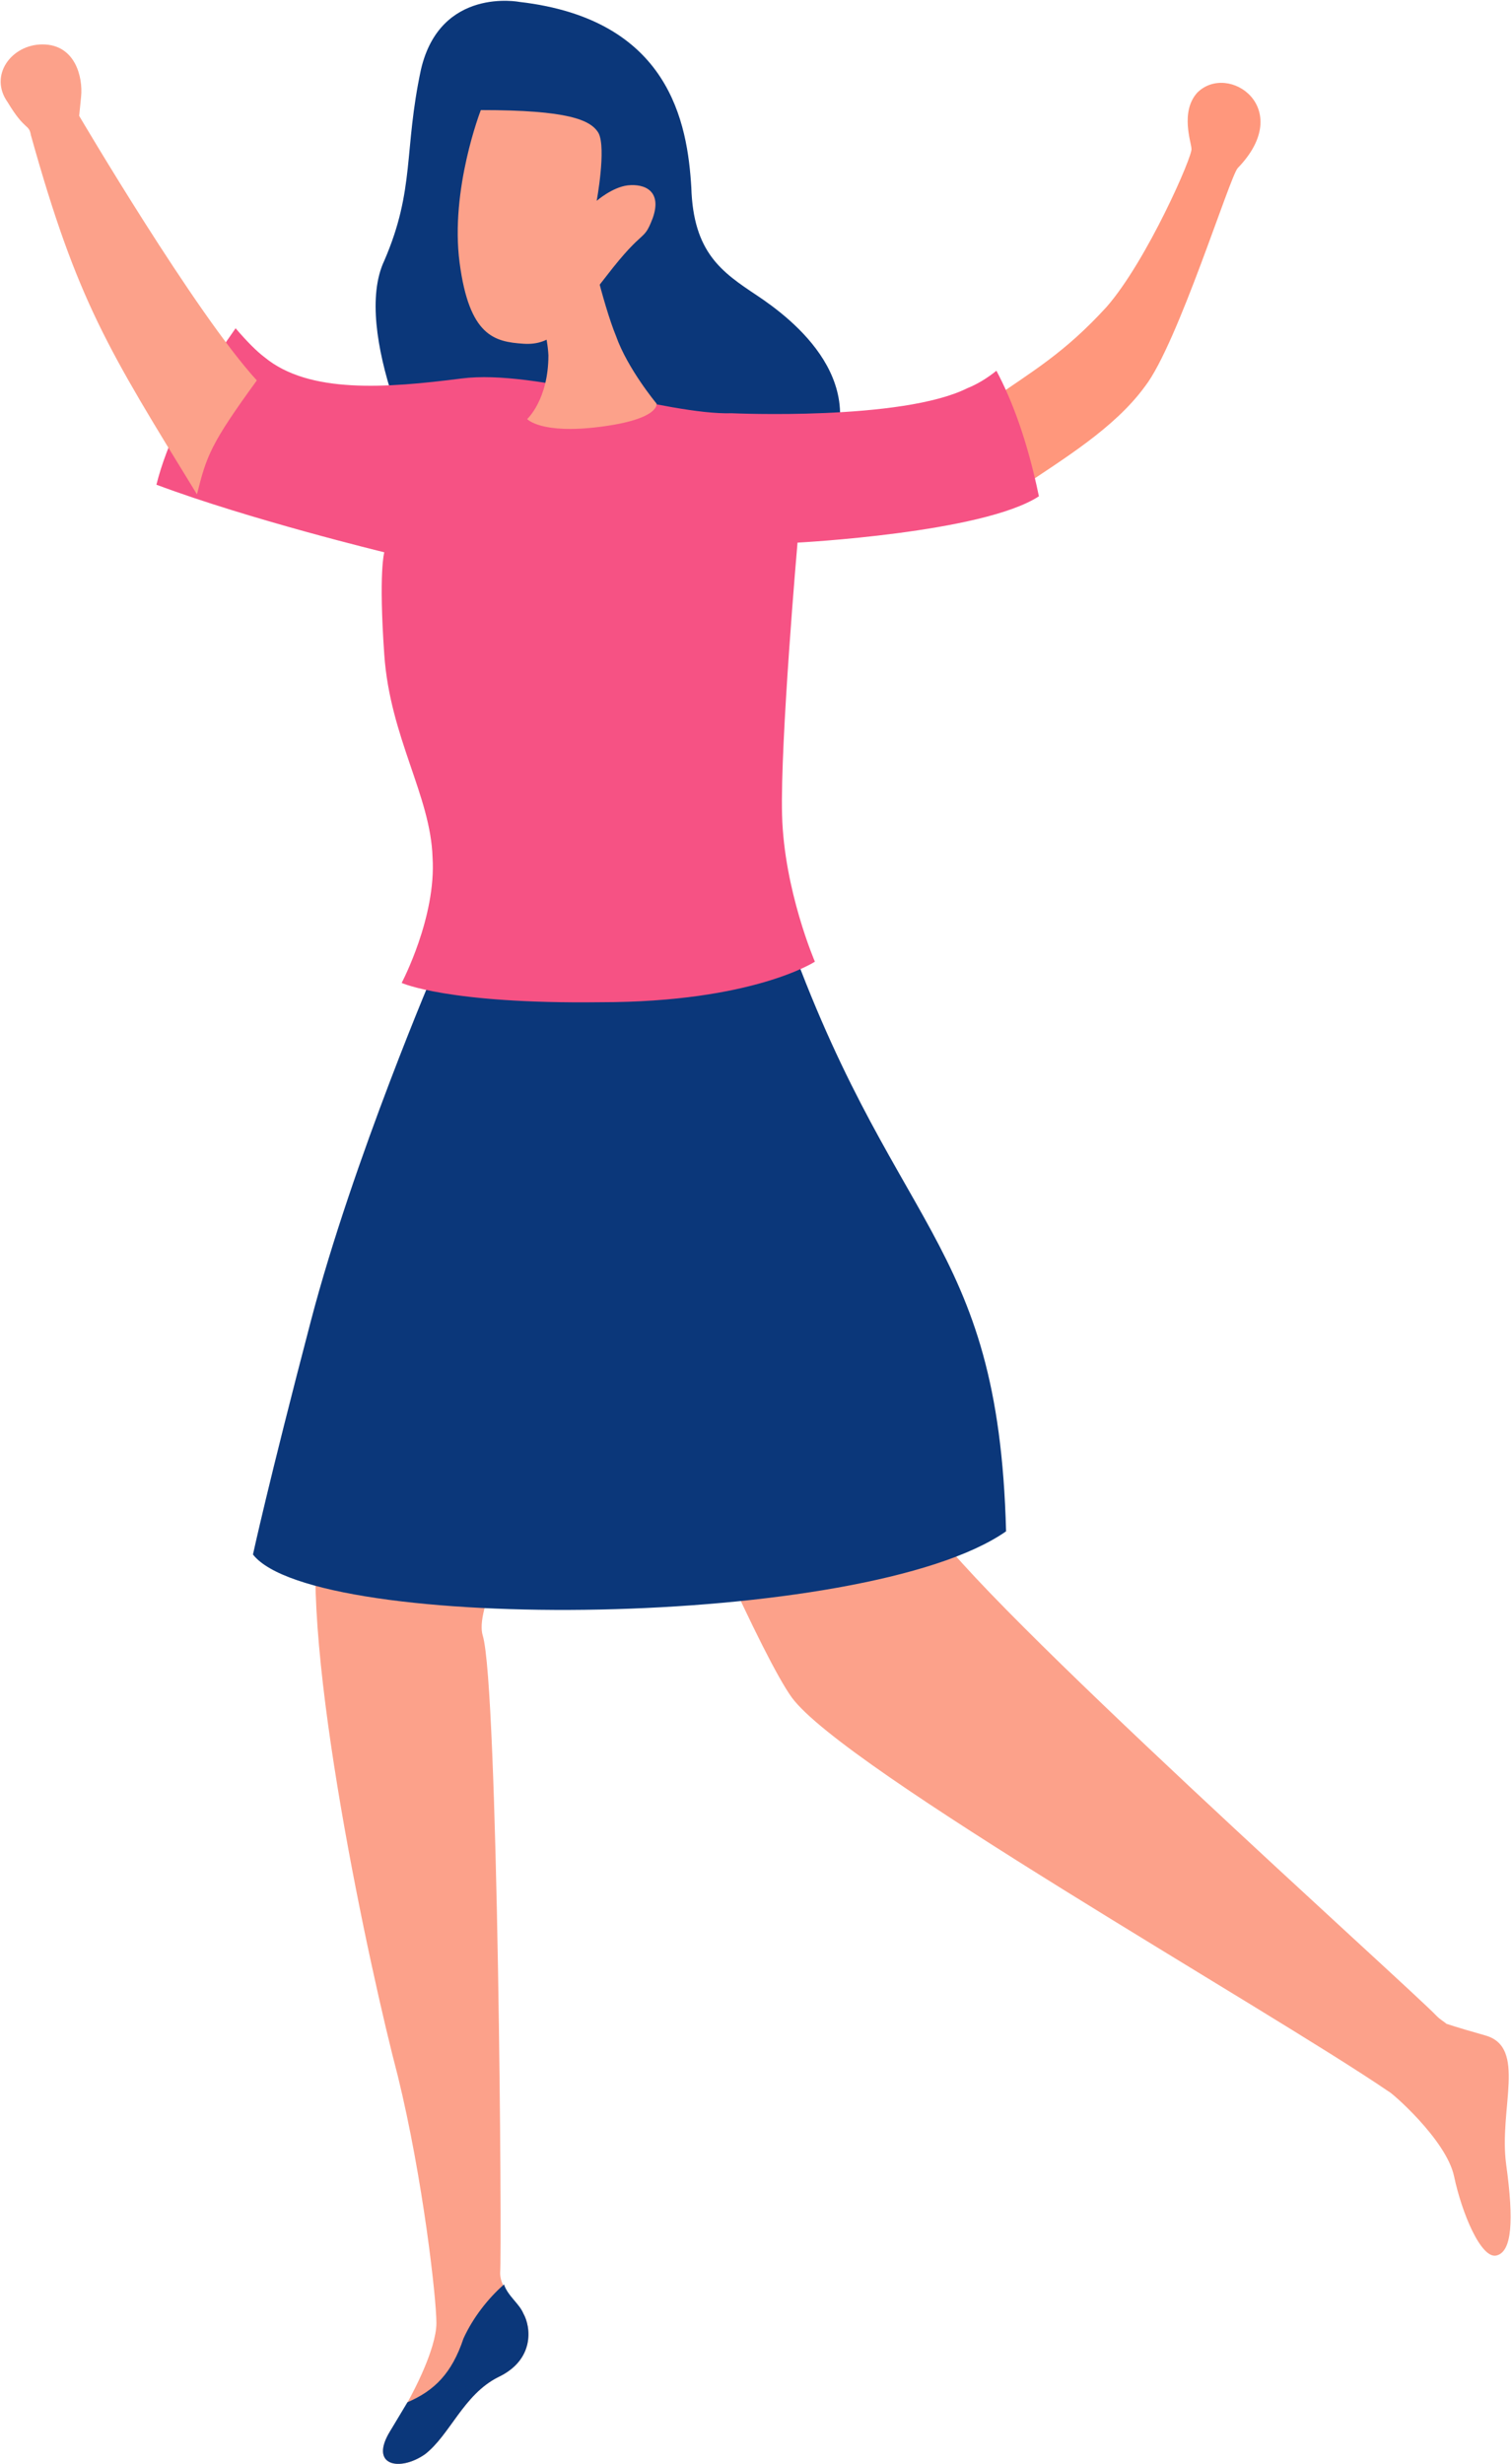 <?xml version="1.0" encoding="UTF-8"?>
<svg width="783px" height="1276px" viewBox="0 0 783 1276" version="1.1" xmlns="http://www.w3.org/2000/svg" xmlns:xlink="http://www.w3.org/1999/xlink">
    <title>2</title>
    <g id="Page-1" stroke="none" stroke-width="1" fill="none" fill-rule="evenodd">
        <g id="2" transform="translate(0.343, 0.412)" fill-rule="nonzero">
            <g id="Group" transform="translate(80.657, 0)">
                <path d="M160,515.588 C137,586.588 91,739.588 84,787.588 C74,851.588 111,1021.588 125,1074.588 C138,1127.588 145,1189.588 145,1202.588 C145,1215.588 133,1240.588 121,1258.588 C110,1276.588 126,1279.588 139,1270.588 C152,1260.588 159,1239.588 177,1230.588 C196,1221.588 194,1204.588 190,1197.588 C187,1191.588 178,1185.588 178,1176.588 C179,1167.588 177,872.588 169,846.588 C161,820.588 239,708.588 253,678.588 C263,656.588 245,571.588 213,518.588 C190,518.588 173,516.588 160,515.588" id="Fill-4" fill="#FCA18A"></path>
                <path d="M295,475.581 C295,475.581 377,747.588 400,787.588 C423,826.588 651,1030.588 663,1043.588 C665,1045.588 667,1046.588 668,1047.588 C674,1049.588 681,1051.588 688,1053.588 C710,1059.588 695,1091.588 699,1120.588 C703,1149.588 702,1165.588 694,1167.588 C686,1169.588 676,1145.588 672,1126.588 C668,1107.588 639,1082.588 638,1082.588 C575,1039.588 356,915.588 329,878.588 C299,836.588 176,533.588 171,504.588 C165,474.588 295,475.581 295,475.581" id="Fill-5" fill="#FCA18A"></path>
                <path d="M50,804.588 C82,845.588 367,843.588 440,792.588 C436,638.588 380,638.588 323,472.588 L145,499.588 C145,499.588 102,599.588 80,683.588 C58,767.588 50,804.588 50,804.588" id="Fill-6" fill="#0B377A"></path>
                <path d="M188,0.588 C188,0.588 147,-7.412 137,35.588 C128,77.588 134,97.588 118,134.588 C101,170.588 137,246.588 148,260.588 C158,274.588 313,291.588 344,245.588 C374,198.588 329,164.588 311,152.588 C293,140.588 278,130.588 277,96.588 C275,63.588 266,9.588 188,0.588" id="Fill-7" fill="#0B377A"></path>
                <path d="M431,207.588 C454,191.588 470,182.588 492,158.588 C513,134.588 537,79.588 536,76.588 C536,73.588 530,57.588 539,47.588 C555,31.588 590,55.588 560,86.588 C556,90.588 529,177.588 512,199.588 C496,221.588 469,237.588 447,252.588 C441,236.588 435,215.588 431,207.588" id="Fill-9" fill="#FF977C"></path>
                <path d="M298,213.588 C298,213.588 386,217.588 420,200.588 C425,198.588 430,195.588 435,191.588 C443,206.588 451,227.588 457,256.588 C428,275.588 332,280.588 332,280.588 C332,280.588 323,383.588 324,421.588 C325,460.588 341,497.588 341,497.588 C341,497.588 309,518.588 230,518.588 C151,519.588 127,508.588 127,508.588 C127,508.588 145,474.588 143,443.588 C142,411.588 121,381.588 118,338.588 C115,295.588 118,285.588 118,285.588 C118,285.588 48,268.588 0,250.588 C5,230.588 17,203.588 41,169.588 C47,176.588 52,181.588 56,184.588 C79,203.588 119,200.588 158,195.588 C197,190.588 264,214.588 298,213.588" id="Fill-10" fill="#F65284"></path>
                <path d="M130,1243.588 C127,1248.588 124,1253.588 121,1258.588 C110,1276.588 126,1279.588 139,1270.588 C152,1260.588 159,1239.588 177,1230.588 C196,1221.588 194,1204.588 190,1197.588 C188,1192.588 182,1188.588 180,1182.588 C172,1189.588 164,1199.588 159,1210.588 C153,1228.588 144,1237.588 130,1243.588" id="Fill-12" fill="#0B377A"></path>
                <path d="M168,56.588 C168,56.588 152,97.588 157,135.588 C162,173.588 175,176.588 190,177.588 C205,178.588 212,169.588 233,142.588 C253,116.588 252,125.588 257,112.588 C262,98.588 253,94.588 244,95.588 C236,96.588 228,103.588 228,103.588 C228,103.588 233,76.588 229,68.588 C225,61.588 213,56.588 168,56.588" id="Fill-13" fill="#FCA18A"></path>
                <path d="M187,140.588 C187,140.588 187,141.588 188,142.588 C191,147.588 202,163.588 203,183.588 C203,206.588 192,216.588 192,216.588 C192,216.588 199,224.588 230,220.588 C261,216.588 259,208.588 259,208.588 C259,208.588 244,190.588 238,173.588 C231,156.588 223,120.588 223,120.588 C223,120.588 187,141.588 187,140.588" id="Fill-14" fill="#FCA18A"></path>
            </g>
            <path d="M101.657,255.588 C55.657,180.588 39.657,155.588 15.657,69.588 C14.657,63.588 12.657,67.588 3.657,52.588 C-6.343,38.588 5.657,22.588 21.657,22.588 C38.657,22.588 42.657,39.588 41.657,49.588 C40.657,59.588 40.657,59.588 40.657,59.588 C40.657,59.588 100.657,161.588 132.657,196.588 C108.657,229.588 106.657,235.588 101.657,255.588" id="Fill-8" fill="#FCA18A"></path>
        </g>
    </g>
</svg>